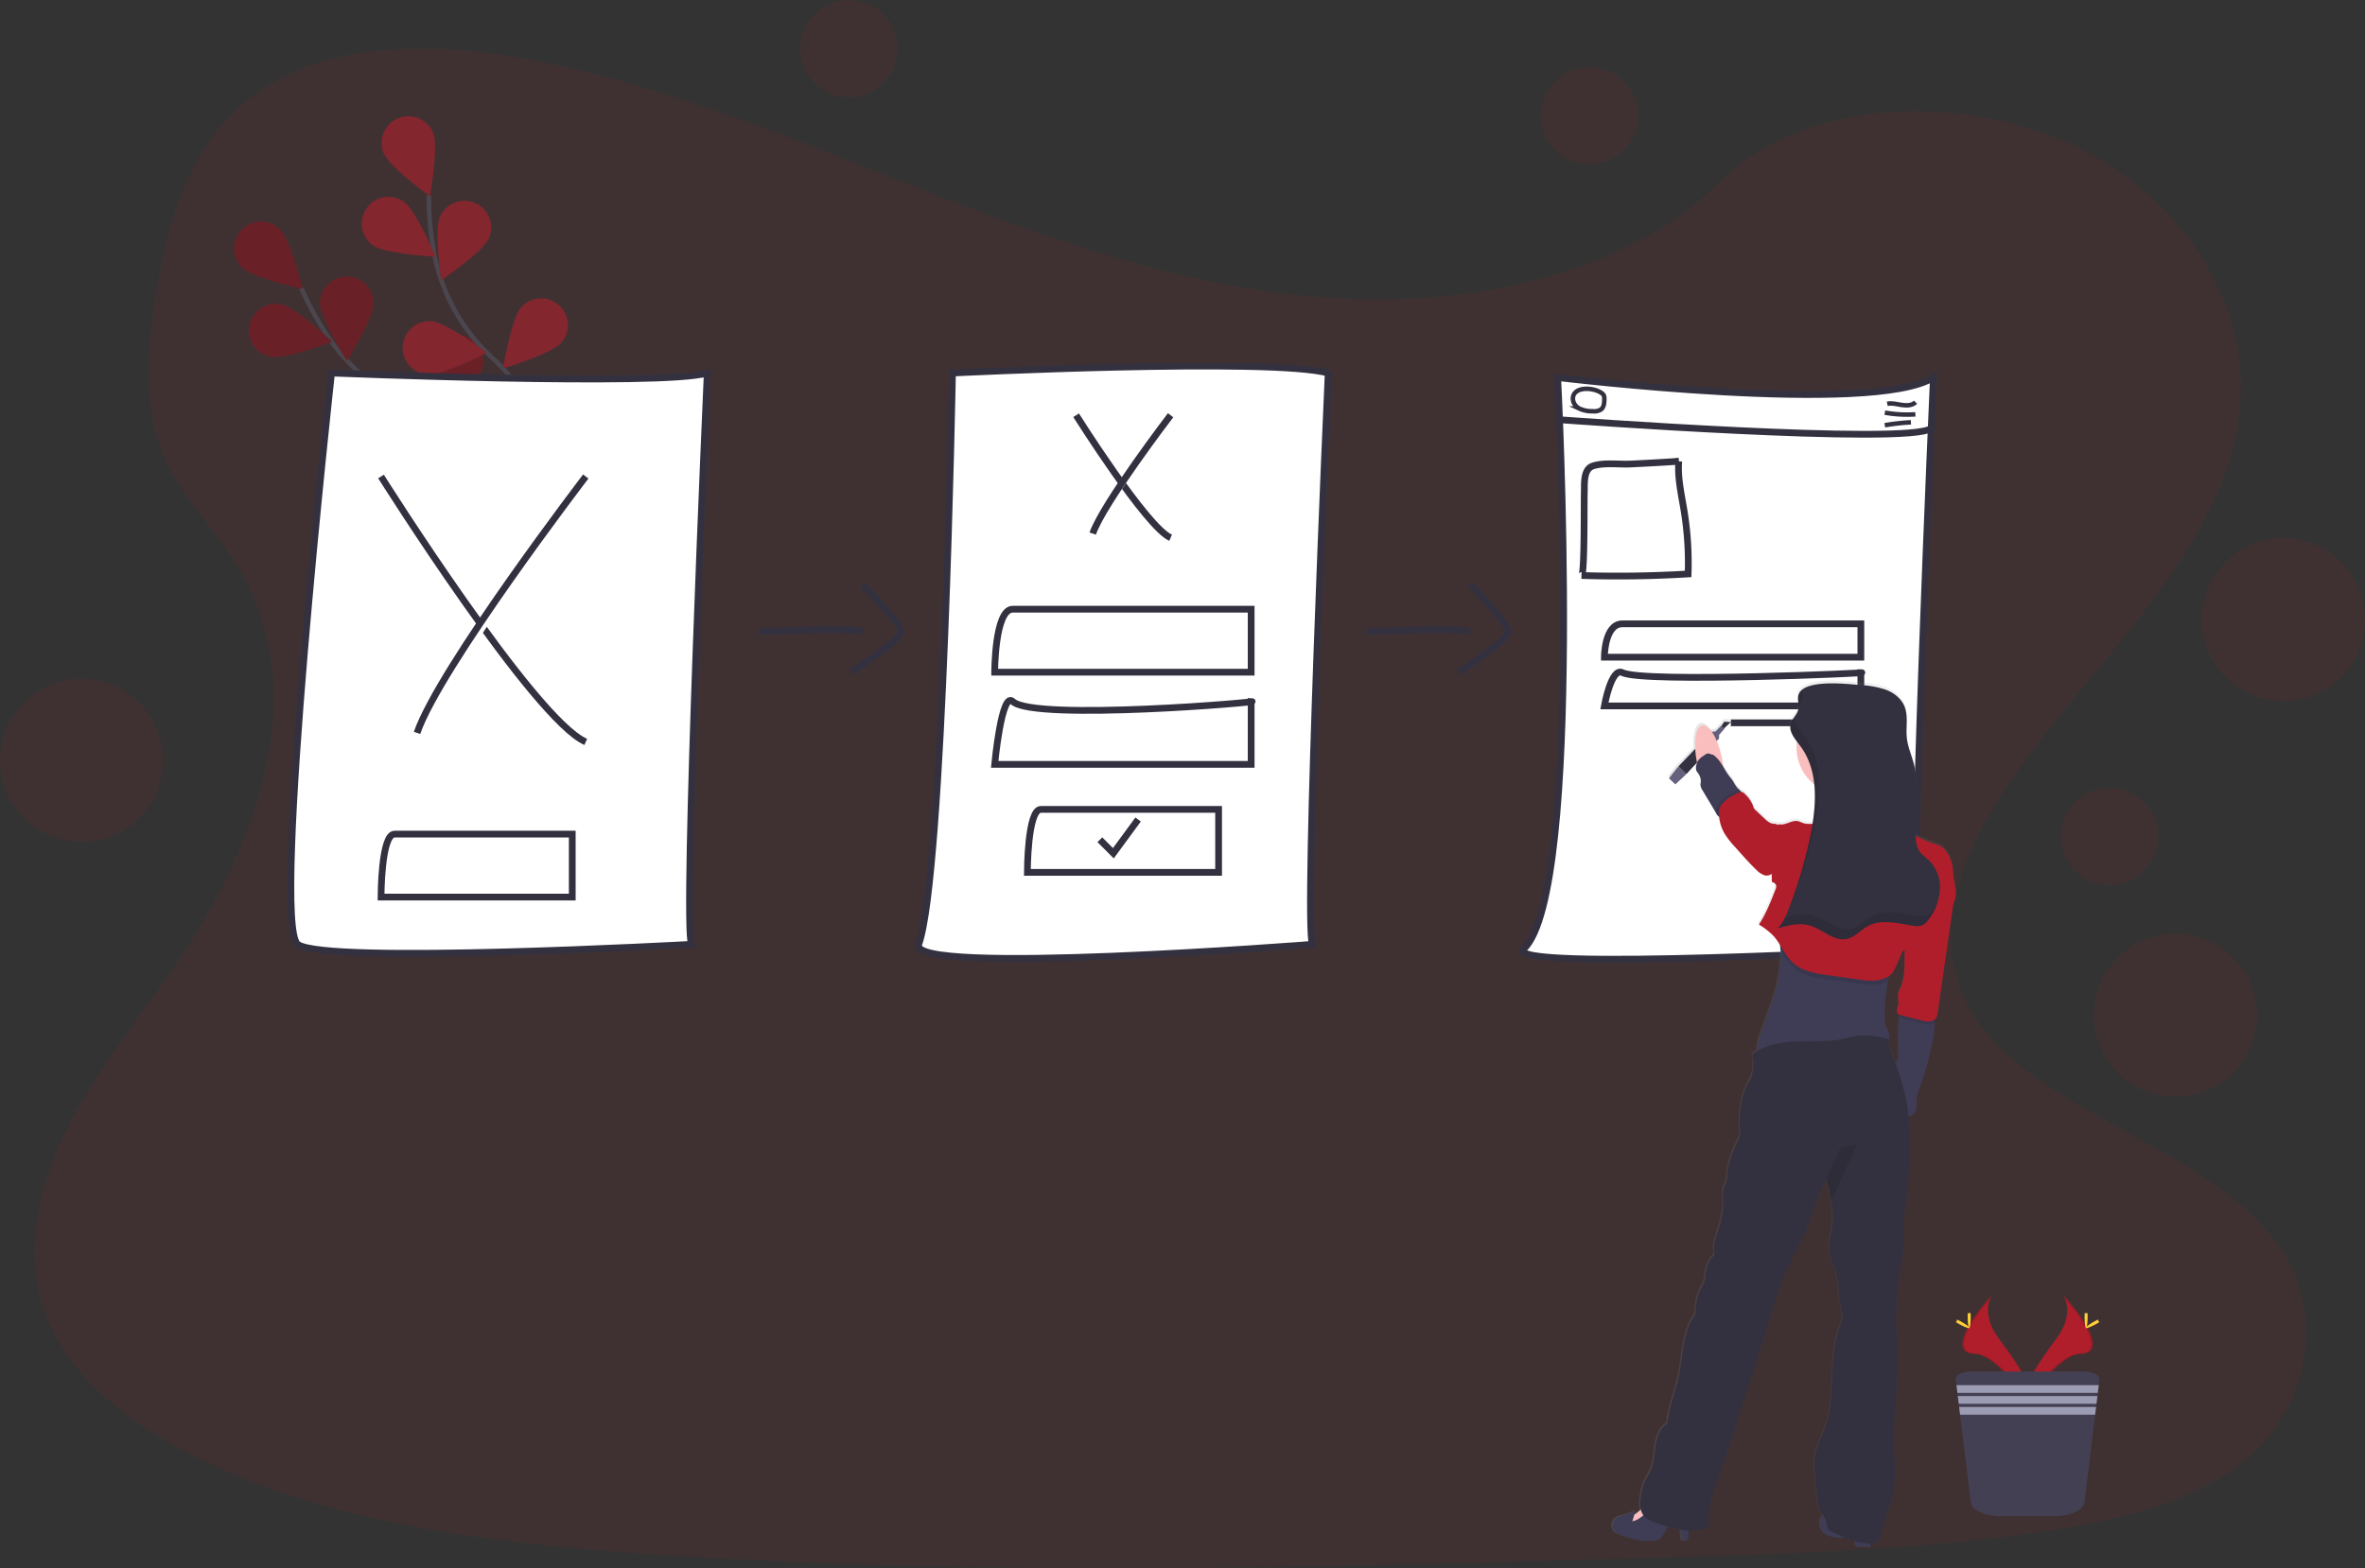 <svg height="697.24" viewBox="0 0 1051.2 697.24" width="1051.2" xmlns="http://www.w3.org/2000/svg" xmlns:xlink="http://www.w3.org/1999/xlink"><rect x="0" y="0" width="1051.2" height="697.24" fill="#333333" stroke="none"/><linearGradient id="a" gradientUnits="userSpaceOnUse" x1="790.73" x2="943.73" y1="596.5" y2="596.5"><stop offset="0" stop-color="#808080" stop-opacity=".25"/><stop offset=".54" stop-color="#808080" stop-opacity=".12"/><stop offset="1" stop-color="#808080" stop-opacity=".1"/></linearGradient><path d="m676.41 234.35c-64.72-2.25-126.36-23.14-185.22-46s-117.19-48.19-180.34-60.3c-40.63-7.79-87.09-8.89-119.83 12.89-31.5 21-41.68 57.15-47.16 90.73-4.11 25.26-6.53 51.84 4.75 75.49 7.83 16.42 21.74 30.22 31.36 45.95 33.46 54.72 9.81 122.2-26.46 175.63-17 25.07-36.74 49-49.87 75.66s-19.2 57.25-7.72 84.47c11.39 27 38.52 47.24 67.91 61.49 59.68 28.95 130 37.23 198.61 41.92 151.82 10.39 304.46 5.89 456.68 1.39 56.34-1.67 112.93-3.36 168.35-12.07 30.77-4.84 62.55-12.51 84.89-31.05 28.36-23.53 35.39-63.38 16.39-92.88-31.88-49.49-120-61.78-142.31-114.9-12.27-29.23.33-61.79 18.15-88.91 38.24-58.16 102.33-109.19 105.71-175.67 2.32-45.67-28.49-91.39-76.13-113-49.94-22.64-119.18-19.8-156 17.69-37.96 38.6-104.62 53.45-161.76 51.47z" fill="#b11e2b" opacity=".1" transform="translate(-74.4 -101.38)"/><g opacity=".6" transform="translate(-74.4 -101.38)"><path d="m332.74 347.09s-27.49-48.69-68.88-62.72a84.75 84.75 0 0 1 -42.86-32.1 142.27 142.27 0 0 1 -12.66-22.77" fill="none" stroke="#535461" stroke-miterlimit="10" stroke-width="2"/><g fill="#b11e2b"><path d="m182.26 220.5c4.71 4.58 26.68 9.31 26.68 9.31s-5.39-21.81-10.11-26.39a11.9 11.9 0 1 0 -16.57 17.08z"/><path d="m194.68 260c6.45 1.28 27.46-6.69 27.46-6.69s-16.38-15.38-22.83-16.66a11.9 11.9 0 1 0 -4.63 23.35z"/><path d="m239.93 302.69c6.21-2.15 20.33-19.63 20.33-19.63s-21.91-5-28.12-2.86a11.9 11.9 0 0 0 7.79 22.49z"/><path d="m281.44 327.31c6.49-1.07 23.36-15.92 23.36-15.92s-20.74-8.64-27.23-7.57a11.9 11.9 0 0 0 3.87 23.49z"/><path d="m240.46 236.24c0 6.58-11.89 25.64-11.89 25.64s-11.91-19-11.91-25.63a11.9 11.9 0 0 1 23.8 0z"/><path d="m288.65 265.64c-2 6.28-19 20.91-19 20.91s-5.66-21.75-3.7-28a11.9 11.9 0 0 1 22.72 7.11z"/><path d="m331.56 300.64c-.87 6.52-15.21 23.83-15.21 23.83s-9.26-20.48-8.38-27a11.9 11.9 0 0 1 23.59 3.17z"/></g><path d="m182.26 220.5c4.71 4.58 26.68 9.31 26.68 9.31s-5.39-21.81-10.11-26.39a11.9 11.9 0 1 0 -16.57 17.08z" opacity=".25"/><path d="m194.68 260c6.45 1.28 27.46-6.69 27.46-6.69s-16.38-15.38-22.83-16.66a11.9 11.9 0 1 0 -4.63 23.35z" opacity=".25"/><path d="m239.93 302.69c6.21-2.15 20.33-19.63 20.33-19.63s-21.91-5-28.12-2.86a11.9 11.9 0 0 0 7.79 22.49z" opacity=".25"/><path d="m281.44 327.31c6.49-1.07 23.36-15.92 23.36-15.92s-20.74-8.64-27.23-7.57a11.9 11.9 0 0 0 3.87 23.49z" opacity=".25"/><path d="m240.46 236.24c0 6.58-11.89 25.64-11.89 25.64s-11.91-19-11.91-25.63a11.9 11.9 0 0 1 23.8 0z" opacity=".25"/><path d="m288.65 265.64c-2 6.28-19 20.91-19 20.91s-5.66-21.75-3.7-28a11.9 11.9 0 0 1 22.72 7.11z" opacity=".25"/><path d="m331.56 300.64c-.87 6.52-15.21 23.83-15.21 23.83s-9.26-20.48-8.38-27a11.9 11.9 0 0 1 23.59 3.17z" opacity=".25"/><path d="m331.16 346.13s-5.4-55.66-37.56-85.26a84.76 84.76 0 0 1 -26.22-46.73 142.25 142.25 0 0 1 -2.38-25.95" fill="none" stroke="#535461" stroke-miterlimit="10" stroke-width="2"/><g fill="#b11e2b"><path d="m244.88 169.41c2.46 6.1 20.62 19.33 20.62 19.33s3.92-22.13 1.46-28.23a11.9 11.9 0 1 0 -22.08 8.9z"/><path d="m240.25 210.54c5.37 3.78 27.81 5 27.81 5s-8.74-20.7-14.12-24.48a11.9 11.9 0 1 0 -13.69 19.47z"/><path d="m264.3 267.93c6.55.55 26.55-9.72 26.55-9.72s-18-13.45-24.55-14a11.9 11.9 0 0 0 -2 23.72z"/><path d="m292.28 307.25c6.37 1.65 27.81-5.09 27.81-5.09s-15.47-16.3-21.83-18a11.9 11.9 0 1 0 -6 23z"/><path d="m291.72 207.39c-2.66 6-21.26 18.62-21.26 18.62s-3.17-22.24-.51-28.25a11.9 11.9 0 1 1 21.77 9.63z"/><path d="m323.86 253.8c-4.34 4.93-25.86 11.4-25.86 11.4s3.63-22.17 8-27.11a11.9 11.9 0 0 1 17.89 15.71z"/><path d="m348.9 303.18c-3.44 5.6-23.55 15.62-23.55 15.62s-.17-22.47 3.27-28.08a11.9 11.9 0 1 1 20.28 12.46z"/></g></g><g stroke="#33313f" stroke-miterlimit="10"><g fill="#fff"><g stroke-width="3"><g transform="translate(-74.4 -101.38)"><path d="m221.76 267.24s147 6 167 0c0 0-11 246-7 254 0 0-163 9-175 0s15-254 15-254z"/><path d="m243.76 313.24s68 108 91 118"/><path d="m334.76 313.24s-65 85-75 114"/><path d="m328.76 472.24h-79c-6 0-6 28-6 28h85z"/><path d="m497.76 267.24s141-7 167 0c0 0-11 246-7 254 0 0-180.16 14.09-175 0 11-30 15-254 15-254z"/><path d="m552.71 286s31.38 49.85 42 54.46"/><path d="m594.71 286s-30 39.23-34.62 52.62"/><path d="m630.52 372.24h-106c-8 0-8 28-8 28h114z"/><path d="m616.05 461.24h-79c-6 0-6 28-6 28h85z"/><path d="m630.52 413.24c8.05 0-96.62 9-106 0-4.94-4.73-8 28-8 28h114z"/></g><path d="m488.87 373.36 6 6 11-15"/><g transform="translate(-74.4 -101.38)"><path d="m766.76 269.24s140 17 167 0c0 0-11 246-7 254 0 0-185.8 10.41-175 0 27-26 15-254 15-254z"/><path d="m786.21 312.74s20.17 32 27 35"/><path d="m813.21 312.74s-19.28 25.26-22.21 33.82"/><path d="m901.52 378.74h-106c-8 0-8 14.82-8 14.82h114z"/><path d="m843.73 422.74h55.21c8 0 8 14.82 8 14.82h.24"/><path d="m901.52 400.43c8.05 0-96.62 4.76-106 0-4.94-2.5-8 14.81-8 14.81h114z"/><path d="m767.6 288s155.2 11.47 165.18 3.85"/></g></g><g transform="translate(-74.4 -101.38)"><g stroke-width="2"><path d="m913.25 280.91c2.12-.45 4.3.19 6.45.52s4.59.29 6.15-1.21"/><path d="m912.18 284.85a57.24 57.24 0 0 0 13.58.75"/><path d="m912.16 290.44a103.08 103.08 0 0 1 11.61-1.3"/><path d="m776.33 283a13.19 13.19 0 0 0 6 1.21 5.59 5.59 0 0 0 3.74-.81c1.31-1.06 1.42-3 1.42-4.69a3.52 3.52 0 0 0 -.22-1.51 3 3 0 0 0 -1.07-1.12c-2.47-1.72-7.06-2.42-9.95-1.25-3.96 1.6-3.32 6.32.08 8.17z"/></g><path d="m820.58 306.48c-.58 7.4 1.19 14.75 2.38 22.08a144.3 144.3 0 0 1 1.78 28q-23.67 1.44-47.4.69c1.47.05 1.1-33.44 1.24-36.52.18-3.94-.66-10.72 3.91-12.2 4.8-1.57 11.56-.6 16.6-.84q10.74-.5 21.49-1.21z" stroke-width="3"/></g></g><g fill="none" stroke-width="3" transform="translate(-74.4 -101.38)"><path d="m411.76 382.24s39-2 46 0"/><path d="m457.76 361.24s17 17 17 21-22 18-22 18"/><path d="m681.76 382.24s39-2 46 0"/><path d="m727.76 361.24s17 17 17 21-22 18-22 18"/></g></g><g fill="#b11e2b"><circle cx="377.32" cy="21.63" opacity=".1" r="21.63"/><circle cx="706.43" cy="51.49" opacity=".1" r="21.63"/><circle cx="937.58" cy="371.93" opacity=".1" r="21.63"/><circle cx="1014.95" cy="275.5" opacity=".1" r="36.25"/><circle cx="966.96" cy="451.42" opacity=".1" r="36.25"/><circle cx="36.25" cy="338.07" opacity=".1" r="36.25"/></g><path d="m942.49 488.14a18.09 18.09 0 0 0 -.45-3.59c-.91-3.37-2.93-7.46-6.28-8.48a52.83 52.83 0 0 1 -9.93-4.2c-.61-10.72 1.86-21.69-.83-32.08-1-3.8-2.64-7.44-3.09-11.34-.55-4.83.78-10-1.15-14.46-1.52-3.51-4.86-6-8.46-7.3s-7.46-1.64-11.27-2c-4.8-.4-20.34-2.24-25.75 2.06a5.35 5.35 0 0 0 -1 1 3.51 3.51 0 0 0 -.33.52.35.35 0 0 1 0 .08 6.32 6.32 0 0 0 -.27.65 3.76 3.76 0 0 0 -.16.74 1.9 1.9 0 0 0 0 .25 4.58 4.58 0 0 0 0 .53v.26.55s0 .15 0 .22c.07.89.21 1.8.21 2.69a5.85 5.85 0 0 1 -.12 1.32 9.28 9.28 0 0 1 -1.66 3.23l-.18.26-.33.48-.26.41-.22.36c-.1.17-.18.34-.27.52l-.15.28a6.11 6.11 0 0 0 -.3.85 5.54 5.54 0 0 0 0 2.65 10.15 10.15 0 0 0 1.36 3.16c.25.41.53.81.81 1.21s.46.63.7.94a20 20 0 0 0 -.22 2.81 20.65 20.65 0 0 0 7.91 16.25 62 62 0 0 1 -.13 12.69c-.1.89-.2 1.77-.32 2.65s-.22 1.47-.33 2.2a10.2 10.2 0 0 1 -4.38-.34 20.41 20.41 0 0 0 -2-.77c-2.92-.72-5.89 2.18-8.76 1.3 0 .13-.09.26-.13.4a4 4 0 0 0 -2-.59c-1.7-.08-3.1-1.32-4.34-2.49l-3.8-3.59a3.85 3.85 0 0 1 -.66-.74 4.93 4.93 0 0 1 -.46-1.23 14.21 14.21 0 0 0 -3.69-5.29 2.5 2.5 0 0 0 -1.1-.79 1.35 1.35 0 0 0 -.49 0c-.11-.14-.21-.28-.33-.41-.27-.29-.55-.57-.84-.83-1.81-1.68-2-3.12-3.58-5a47.17 47.17 0 0 1 -3.73-5.65c-.14-1-.32-2.12-.54-3.22a41.08 41.08 0 0 0 -2.18-7.29l1.37-1.5v-1.49l2.44-2.85-.17-.15 3-2.82-3-.11-1.4 1.94-.11-.1-2.5 2.5-1.75.2-.23.24c-1.45-2.16-3-3.34-4.38-3.06-2.33.48-3.49 5-3.12 10.91l-6.93 7.25-.78.82-3.58 4.59 2.81 2.7 4.31-4 .69-.75 4.29-4.65c0 .15.07.3.1.45a12.08 12.08 0 0 0 -.22 2.16c0 .85.79 1.46 1.19 2.22a6.08 6.08 0 0 1 1 3.41c0 .42-.18.83-.19 1.26a4.77 4.77 0 0 0 .93 2.59q2.51 4.2 5 8.4c.34.59.7 1.18 1 1.76a.41.41 0 0 1 0 .09 4.25 4.25 0 0 0 1.34 1.53 18.38 18.38 0 0 0 1.65 6.08c.18.37.37.74.57 1.1a35.24 35.24 0 0 0 4.71 6.12l2.39 2.67c2.34 2.63 4.69 5.25 7.24 7.68a9.67 9.67 0 0 0 3.25 2.26 3.63 3.63 0 0 0 3.63-.52v3.71a2.65 2.65 0 0 1 1.75 1.14 2.55 2.55 0 0 1 -.17 2.16c-2.09 5.39-4.21 10.82-7.4 15.66a33 33 0 0 1 6.2 4.72 27.41 27.41 0 0 1 3.24 4.38c.08.73.15 1.47.2 2.2.74 11.92-3.87 23.75-8 35.11-1.18 3.21-2.49 6.59-2.38 9.93a20.63 20.63 0 0 0 -2.25 1.62c.82 2.13.5 4 .42 6.33a11.25 11.25 0 0 1 -.84 4c-.39.89-1 1.72-1.43 2.57-2.59 4.57-3.17 10-3.69 15.21-.31 3.16.92 7-.52 9.82-2.46 4.85-4.65 10-5.05 15.38a16.06 16.06 0 0 1 -.45 3.6c-.31 1-.87 1.85-1.15 2.83a12.06 12.06 0 0 0 -.19 4 38.23 38.23 0 0 1 -2.11 14.11c-1.25 3.58-2.62 7.4-1.64 11.07a15.53 15.53 0 0 0 -4.23 9.28 14.66 14.66 0 0 1 -.33 2.65 13.2 13.2 0 0 1 -1.19 2.56 22.4 22.4 0 0 0 -2.73 12c-3 4.06-4.49 9.09-5.38 14.08s-1.29 10.07-2.43 15c-1.51 6.53-4.26 13.12-4.81 19.79-3.24 2.08-4.63 6.09-5.26 9.88s-.72 7.76-2.3 11.27c-.82 1.82-2 3.45-2.78 5.3a23.86 23.86 0 0 0 -1.21 4.57c-.48 2.45-.9 5.16-.3 7.5a11.29 11.29 0 0 1 -2.93 2.24c.15-.62.29-1.25.39-1.88-2.58 2.35-7.25 1.53-9.32 4.34a4.24 4.24 0 0 0 1 5.79 8.16 8.16 0 0 0 2.08.89c4.95 1.59 10.14 3.21 15.27 2.36a4.63 4.63 0 0 0 1.73-.56 5.37 5.37 0 0 0 1.61-1.86l2.31-3.66a47.55 47.55 0 0 0 5.61 1.32q.28 2.39.39 4.8c1 .2 2.34.25 2.81-.67a2.45 2.45 0 0 0 .18-1.11c0-.72.09-1.66.16-2.62h.2a19 19 0 0 0 8.85-1.8c-1.08-8.85 2.45-17.51 5.52-25.89 3.23-8.82 6-17.81 8.78-26.79 2-6.31 4.22-12.44 6.17-18.76q3.72-12 7.43-24c1.09-3.52 2.17-7 3.42-10.5a164.43 164.43 0 0 1 9.26-20.64c1-1.88 2-3.75 2.83-5.72 1-2.39 1.71-4.89 2.5-7.35a115 115 0 0 1 6.29-14.79l.18-.37c.81 3.31 1.63 6.68 2.16 10a37.72 37.72 0 0 1 .17 12.36c-.48 2.79-1.39 5.55-1.27 8.37.15 3.92 2.23 7.46 3.26 11.24a43.48 43.48 0 0 1 1.13 8.6c.27 4.49 2.72 9.54 1 13.71-5.34 13.21-2.75 28.13-5.81 42-1.56 7.12-6.37 13.82-6 21.1q.4 7.75 1.36 15.46a14.42 14.42 0 0 0 1.09 4.56 20.52 20.52 0 0 0 1.37 2.23c-.43.18-.81.63-1.12 1.58a6 6 0 0 0 2.22 7 9.66 9.66 0 0 0 2.88 1 15.67 15.67 0 0 0 4.18.58 8.24 8.24 0 0 0 1.31-.17 46.24 46.24 0 0 0 4.74 1.7q0 .62.12 1.23a1.47 1.47 0 0 0 .53 1.13 1.44 1.44 0 0 0 .8.15h5.43c0-.45 0-.91 0-1.36a4.43 4.43 0 0 0 3.45-1.13 5.1 5.1 0 0 0 1-2.07q2.22-7.54 4.42-15.07a45.7 45.7 0 0 0 1.55-6.49 44.34 44.34 0 0 0 .59-10.72c-1.92-18.43 2.32-36.92.94-55.4a132.16 132.16 0 0 1 1.7-33.23c.45-2.48 1-5 1.2-7.47.43-4.66-.1-9.37.22-14 .12-1.62.34-3.23.54-4.84a232.42 232.42 0 0 0 2.34-30.16 92.15 92.15 0 0 0 -.61-10 5.89 5.89 0 0 0 2.72-1.6c.9-1.17.67-2.79.66-4.27 0-3.54 1.49-6.89 2.68-10.23a123.37 123.37 0 0 0 3.79-14 49.23 49.23 0 0 0 1.68-11.75c0-.4 0-.8-.06-1.21a3 3 0 0 0 .91-1 5.62 5.62 0 0 0 .48-1.85c.37-2.56.73-5.11 1.1-7.67q.39-2.75.79-5.5 1.59-11.08 3.17-22.18c.28-1.93.55-3.85.83-5.78l.82-5.73c.1-.68.19-1.36.27-2.05 2.48-3.95.14-9.4-.11-14.04zm-26.49 83.08c-1.19-2.79-2.29-5.66-2-8.69h-.1a4.53 4.53 0 0 0 -.14-2.82c-.31-.74-.84-1.36-1.17-2.08a7.63 7.63 0 0 1 -.54-2.81 76.77 76.77 0 0 1 1.42-18.13c.13-.71.27-1.41.41-2.12a5.36 5.36 0 0 0 1.13-.88 8.19 8.19 0 0 0 1.29-2q1.69-3.4 3.12-6.93c.31-.77.76-1.64 1.53-1.83-.16 5.85.44 11.82-2 17.1a10.64 10.64 0 0 0 -1 2.7c-.22 1.48.4 3 .18 4.48-.11.76-.44 1.48-.58 2.23a2.2 2.2 0 0 0 .59 2.12 1.55 1.55 0 0 0 .42.23c-.06.4-.11.81-.14 1.2-.09.82-.12 1.59-.17 2.07a64.42 64.42 0 0 0 -.28 7.35c0 2.65.11 5.31.06 8a5.3 5.3 0 0 1 -.38 2.27 3.89 3.89 0 0 1 -.76 1c-.28-.89-.6-1.68-.89-2.46z" fill="url(#a)" transform="translate(-74.4 -101.38)"/><path d="m766.01 324.14 3.36-3.13-3-.11-1.57 2.4z" fill="#33313f"/><path d="m741.84 346.06 3.56-4.57.79-.82 10.9-11.41 3.71-3.89 1.74-.2 2.5-2.49 1.47 1.29-2.43 2.84.05 1.49-3.8 4.12-10.7 11.61-.69.74-4.3 3.98z" fill="#65617d"/><path d="m746.19 340.67 10.9-11.41 3.24 3.16-10.7 11.61z" fill="#33313f"/><ellipse cx="833.81" cy="439.58" fill="#fbbebe" rx="5.64" ry="15.97" transform="matrix(.98 -.201 .201 .98 -145.66 74.91)"/><g transform="translate(-74.4 -101.38)"><path d="m883.62 776.62a6 6 0 0 0 2.21 6.94 9.83 9.83 0 0 0 2.88 1 15.53 15.53 0 0 0 4.16.58c1.74-.09 3.4-.76 5.12-1a.84.84 0 0 1 .59.09.87.87 0 0 1 .23.69 26.43 26.43 0 0 0 .22 2.95 1.13 1.13 0 0 0 1.32 1.27h5.41a52 52 0 0 0 -1.57-14.14 3.07 3.07 0 0 0 -.4-1 3.19 3.19 0 0 0 -1.72-1 9.72 9.72 0 0 0 -4.2-.73c-1.74.22-3.21 1.36-4.7 2.3s-3.52 1.77-5.33 1.28-3.3-2.01-4.22.77z" fill="#3f3d56"/><path d="m804 772.23a14.92 14.92 0 0 1 -5.46 3.71l-.93.45a.5.5 0 0 0 -.3.25.54.54 0 0 0 .09.45 6.49 6.49 0 0 0 7.34 2.67 3.93 3.93 0 0 0 1.62-.84 5.36 5.36 0 0 0 1.24-3.23 6.75 6.75 0 0 0 -.15-3.68c-1.36-3.14-1.87-1.72-3.45.22z" fill="#fbbebe"/><path d="m824.82 784.55a2.32 2.32 0 0 1 -.18 1.11c-.46.92-1.78.86-2.8.67a67.25 67.25 0 0 0 -1.22-10.11c-1.94-.09-3.35 1.76-4.38 3.4l-2.68 4.26a5.44 5.44 0 0 1 -1.61 1.85 4.65 4.65 0 0 1 -1.72.56c-5.12.84-10.29-.77-15.23-2.36a8.27 8.27 0 0 1 -2.07-.88 4.22 4.22 0 0 1 -1-5.78c2.06-2.8 6.72-2 9.29-4.32a22.67 22.67 0 0 1 -1.32 4.77c3.46-.52 5.77-3.68 8.56-5.79a5.09 5.09 0 0 1 2.44-1.17 5.4 5.4 0 0 1 2 .22 23.39 23.39 0 0 1 8.8 4.33c1.05.83 2.69 2 3.15 3.28.49 1.53-.04 4.33-.03 5.96z" fill="#3f3d56"/></g><circle cx="819.21" cy="332.56" fill="#fbbebe" r="20.66"/><g transform="translate(-74.4 -101.38)"><path d="m934.31 555.93a48.83 48.83 0 0 1 -1.68 11.71 120.22 120.22 0 0 1 -3.77 14c-1.19 3.33-2.69 6.67-2.68 10.2 0 1.47.24 3.09-.65 4.26a6.34 6.34 0 0 1 -2.93 1.67 3.64 3.64 0 0 0 -2.45 2.18 15.3 15.3 0 0 1 -2.09-4.57q-2.68-8.24-5-16.57a2.15 2.15 0 0 1 .13-2 2.38 2.38 0 0 1 .88-.49 9 9 0 0 0 2.76-1.79 4.08 4.08 0 0 0 .93-1.18 5.3 5.3 0 0 0 .38-2.27c0-2.64 0-5.29-.06-7.93a66.34 66.34 0 0 1 .27-7.33c0-.49.09-1.25.17-2.07.15-1.58.45-3.39 1.31-4 1.26-.86 5.06.29 6.51.48 2.48.35 4.95.75 7.41 1.22a20.34 20.34 0 0 1 .56 4.48z" fill="#3f3d56"/><path d="m850.88 457.08c-.8 1.6-2.72 2.36-4.2 3.38l-5.07 3.48a3.42 3.42 0 0 1 -2.5.86 3.3 3.3 0 0 1 -1.87-1.75l-.06-.09-1-1.75-5-8.38a4.86 4.86 0 0 1 -.93-2.59c0-.42.15-.83.2-1.25a6.19 6.19 0 0 0 -1-3.4c-.4-.76-1.21-1.37-1.18-2.21a7.88 7.88 0 0 1 .56-3.24 6.6 6.6 0 0 1 2.18-2.34c.47-.34 1-.66 1.45-1a2.89 2.89 0 0 1 .88-.39c.82-.17 1.64.51 2.48.54 3.62 2.42 5 7 7.85 10.31 1.6 1.87 1.76 3.31 3.57 5a9.29 9.29 0 0 1 .83.83 5.34 5.34 0 0 1 .91 1.3c.32.85 2.32 1.87 1.9 2.69z" fill="#3f3d56"/><path d="m886.34 454.66c1.49 3.15 2.65 6.61 2.22 10.07a6.32 6.32 0 0 1 -.86 2.65c-1.44 2.21-4.46 2.6-7.1 2.74a4.19 4.19 0 0 0 -3.07 1 2.78 2.78 0 0 0 .19 3.42 7.48 7.48 0 0 0 3.06 2c4.16 1.84 8.64 3.35 13.17 2.92 2.1-.2 4.14-.8 6.23-1.11a62.67 62.67 0 0 1 6.82-.35c2.72-.1 5.43-.37 8.14-.64l7.17-.71a1.58 1.58 0 0 0 1.07-.39c.54-.62-.15-1.53-.8-2-3.82-2.83-8.67-4.76-10.83-9-1-2-1.32-4.37-2.06-6.54s-1.92-4.1-2.37-6.31a41.58 41.58 0 0 1 -.33-5.81 7.74 7.74 0 0 0 -2-5.32c-1.42-1.33-3.49-1.67-5.44-1.76-4.78-.2-9.86.94-13.26 4.31-.91.91-1.68 1.95-2.63 2.82s-2.21 1.06-1.59 2.14 1.83 1.74 2.49 2.7a22.38 22.38 0 0 1 1.78 3.17z" fill="#fbbebe"/><path d="m927.08 483.7a114.62 114.62 0 0 1 -6.08 22.53 83.28 83.28 0 0 0 -3.6 10.11c-.78 3.1-.62 6.42-1.34 9.53-.88 3.86-1.76 7.75-2.47 11.65a76.31 76.31 0 0 0 -1.42 18.08 7.62 7.62 0 0 0 .54 2.8c.33.72.87 1.34 1.17 2.07a4.93 4.93 0 0 1 -.27 4 11.71 11.71 0 0 1 -2.06 3.13c-9.33 2.78-19.29 1.86-29 2.45-9 .55-18 2.39-26.82.85-1-4 .66-8.18 2.1-12.08 4.14-11.33 8.74-23.13 8-35a36.12 36.12 0 0 0 -.48-4.12c-1.44-8.41.13-17.12 2.66-25.28 1.58-5.07 1.51-10.49 1.14-15.78a28.71 28.71 0 0 1 -.07-5.16 9.22 9.22 0 0 1 1.88-4.83l.15-.21c.11-.17.44-.07.74 0a.65.65 0 0 0 .5 0 .23.23 0 0 1 .11-.07.28.28 0 0 1 .29 0c.23.15.35.62.85.71a20 20 0 0 0 2.23.22 11.93 11.93 0 0 1 2.66.38h.12a7.91 7.91 0 0 0 3.88-.33 10.38 10.38 0 0 0 2.38-.92 16.58 16.58 0 0 1 1.88-.63c.92-.56.72-3.14.91-4.19a11.51 11.51 0 0 1 .74-3.1 5.26 5.26 0 0 1 4.28-2.49 21.77 21.77 0 0 1 5.14.46c3.72.53 7.54.43 11.21 1.29 1.84.43 3.84 1.09 5.54.25.45.1.52.51.52 1a5.47 5.47 0 0 1 -.28 1.37c-.63 2.76 1.54 5.29 3.53 7.3a11.54 11.54 0 0 0 3 2.35c1 .46 2 .65 3 1.15a5.3 5.3 0 0 1 2 1.83 7.42 7.42 0 0 1 1.14 2.91 17.33 17.33 0 0 1 -.4 5.77z" fill="#3f3d56"/><path d="m927.08 483.7a114.62 114.62 0 0 1 -6.08 22.53 83.28 83.28 0 0 0 -3.6 10.11c-.78 3.1-.62 6.42-1.34 9.53-.88 3.86-1.76 7.75-2.47 11.65-.21.12-.42.22-.64.32a15.5 15.5 0 0 1 -3.92 1.27 24.39 24.39 0 0 1 -7.33-.24l-14.3-1.87c-5.7-.76-11.77-1.69-16-5.55-2.34-2.12-3.89-4.92-5.57-7.63a36.12 36.12 0 0 0 -.48-4.12c-1.44-8.41.13-17.12 2.66-25.28 1.58-5.07 1.51-10.49 1.14-15.78a28.71 28.71 0 0 1 -.07-5.16 9.22 9.22 0 0 1 1.88-4.83 7.61 7.61 0 0 1 .89-.21 4.22 4.22 0 0 1 .61-.07h.29a4.36 4.36 0 0 1 1 .12c.67.17 1.29.53 1.95.77h.12a7.94 7.94 0 0 0 2.66.38c1.32 0 2.68-.22 4-.3a7.36 7.36 0 0 1 4.74.84 27.43 27.43 0 0 1 2.64 2.42 11.87 11.87 0 0 0 3.34 1.81 35.32 35.32 0 0 0 26.61-.57 5.32 5.32 0 0 1 2.67-.67 5.13 5.13 0 0 1 1.93.81c.59.35 1.19.69 1.79 1a7.42 7.42 0 0 1 1.14 2.91 17.33 17.33 0 0 1 -.26 5.81z" opacity=".1"/><path d="m935.78 477.08a52.55 52.55 0 0 1 -11.39-5 5.06 5.06 0 0 0 -1.93-.82 5.23 5.23 0 0 0 -2.67.68 35.37 35.37 0 0 1 -26.61.56 11.63 11.63 0 0 1 -3.34-1.81 28.56 28.56 0 0 0 -2.63-2.42c-3.29-2.13-7.84.38-11.53-1a20.24 20.24 0 0 0 -1.95-.77c-2.91-.72-5.87 2.17-8.74 1.3a47.43 47.43 0 0 0 -2.34 8.92 97.08 97.08 0 0 0 -.65 10.52c-.06 2.1-.11 4.21 0 6.32a2.65 2.65 0 0 1 1.75 1.14 2.54 2.54 0 0 1 -.17 2.14c-2.09 5.38-4.2 10.8-7.38 15.62a32.82 32.82 0 0 1 6.18 4.72c3.51 3.7 5.22 8.88 9 12.3 4.26 3.86 10.34 4.79 16 5.56l14.28 1.96a24.39 24.39 0 0 0 7.33.24 15.5 15.5 0 0 0 3.92-1.27 7 7 0 0 0 2.18-1.44 8.23 8.23 0 0 0 1.29-2c1.12-2.26 2.16-4.57 3.1-6.91.34-.83.84-1.81 1.74-1.87 5.29-4.78 10.3-9.68 15.59-14.46a34.53 34.53 0 0 0 5.69-6c2.64-3.89.24-9.41 0-14.1a17.27 17.27 0 0 0 -.44-3.58c-.93-3.43-2.95-7.51-6.28-8.53z" fill="#b11e2b"/><path d="m850.88 457.08c-.8 1.6-2.72 2.36-4.2 3.38l-5.07 3.48a3.42 3.42 0 0 1 -2.5.86 3.3 3.3 0 0 1 -1.87-1.75c0-.24 0-.48 0-.72a6.65 6.65 0 0 1 .32-2.39 7.54 7.54 0 0 1 2.24-2.88 18.15 18.15 0 0 1 6.57-4 2.2 2.2 0 0 1 1.21-.12 1.52 1.52 0 0 1 .43.19 5.34 5.34 0 0 1 .91 1.3c.38.81 2.38 1.83 1.96 2.65z" opacity=".1"/><path d="m862.82 467.65c-1.7-.08-3.09-1.32-4.32-2.49l-3.8-3.58a3.6 3.6 0 0 1 -.66-.74 5.26 5.26 0 0 1 -.45-1.22 14.34 14.34 0 0 0 -3.68-5.28 2.59 2.59 0 0 0 -1.1-.79 2.19 2.19 0 0 0 -1.21.13 18.15 18.15 0 0 0 -6.57 4 7.39 7.39 0 0 0 -2.24 2.88 6.65 6.65 0 0 0 -.32 2.39 18.36 18.36 0 0 0 1.75 7.68c.18.37.36.74.56 1.1a35.93 35.93 0 0 0 4.7 6.1l2.38 2.67c2.34 2.61 4.68 5.23 7.23 7.65a9.5 9.5 0 0 0 3.23 2.26 3.61 3.61 0 0 0 3.72-.61 5.23 5.23 0 0 0 1.06-1.9c1.55-4 3-8.15 3.09-12.46a44.61 44.61 0 0 0 -.21-5.17c-.17-1.83-1.45-2.54-3.16-2.62z" fill="#b11e2b"/><path d="m923.42 607.65a231.06 231.06 0 0 1 -2.13 30.07c-.2 1.6-.42 3.21-.53 4.83-.33 4.66.2 9.36-.23 14-.24 2.5-.75 5-1.2 7.45a131.91 131.91 0 0 0 -1.69 33.14c1.37 18.43-2.85 36.87-.94 55.25a44.59 44.59 0 0 1 -.58 10.69 46.49 46.49 0 0 1 -1.55 6.47q-2.21 7.52-4.4 15a5.25 5.25 0 0 1 -1 2.07 4.71 4.71 0 0 1 -3.75 1.12c-5.77-.19-11.19-2.67-16.43-5.11a5.38 5.38 0 0 1 -1.65-1c-1.09-1.13-1-2.92-1.48-4.4s-1.79-2.89-2.53-4.43a14.93 14.93 0 0 1 -1.09-4.54q-1-7.69-1.36-15.42c-.37-7.26 4.42-13.94 6-21 3.05-13.88.47-28.76 5.8-41.94 1.67-4.15-.76-9.19-1-13.67a42.55 42.55 0 0 0 -1.12-8.58c-1-3.77-3.1-7.3-3.25-11.2-.12-2.82.79-5.57 1.27-8.36a38 38 0 0 0 -.17-12.32c-.53-3.36-1.35-6.72-2.16-10l-.18.37a113 113 0 0 0 -6.27 14.75c-.79 2.45-1.5 4.94-2.5 7.33-.82 2-1.82 3.82-2.81 5.7a162.73 162.73 0 0 0 -9.24 20.58c-1.24 3.46-2.32 7-3.41 10.47q-3.69 12-7.4 24c-1.95 6.31-4.2 12.41-6.15 18.71-2.77 9-5.54 17.92-8.76 26.71-3.06 8.36-6.58 17-5.51 25.83a19 19 0 0 1 -8.82 1.79 51.78 51.78 0 0 1 -15-3.65 11.5 11.5 0 0 1 -5.17-3.08c-2.23-2.71-1.67-6.68-1-10.12a23.57 23.57 0 0 1 1.21-4.56c.75-1.85 1.95-3.48 2.77-5.29 1.58-3.5 1.68-7.45 2.3-11.24s2-7.78 5.24-9.85c.54-6.65 3.29-13.23 4.8-19.73 1.14-4.93 1.52-10 2.41-15s2.36-10 5.38-14a22.3 22.3 0 0 1 2.71-12 12.85 12.85 0 0 0 1.19-2.55 14.44 14.44 0 0 0 .33-2.64 15.54 15.54 0 0 1 4.21-9.26c-1-3.66.4-7.46 1.64-11a37.87 37.87 0 0 0 2.1-14.07 12.32 12.32 0 0 1 .2-4c.28-1 .83-1.85 1.14-2.82a14.84 14.84 0 0 0 .45-3.59c.4-5.4 2.58-10.5 5-15.33 1.43-2.82.21-6.65.52-9.8.52-5.22 1.09-10.61 3.67-15.17a25.83 25.83 0 0 0 1.43-2.57 10.92 10.92 0 0 0 .83-4c.09-2.28.41-4.19-.41-6.31 5.35-4.46 12.66-5.7 19.61-5.95s14 .33 20.81-1.16c2-.44 4-1.07 6.11-1.37 4.8-.7 9.65.4 14.38 1.48-.33 3 .77 5.88 1.95 8.67a93.07 93.07 0 0 1 7.41 35.6z" fill="#33313f"/><path d="m899.87 609.91-11.48 25.84c-.53-3.36-1.35-6.72-2.16-10l-.18.37.05-.54 6.26-13.78z" opacity=".1"/><path d="m934.31 555.93a4.53 4.53 0 0 1 -2.28.85 11.4 11.4 0 0 1 -3.75-.51l-8.95-2.27a3.78 3.78 0 0 1 -.82-.28c.15-1.58.45-3.39 1.31-4 1.26-.86 5.06.29 6.51.48 2.48.35 4.95.75 7.41 1.22a20.34 20.34 0 0 1 .57 4.51z" opacity=".1"/><path d="m941.91 496.43c.2.83.47 1.65.62 2.49a19.17 19.17 0 0 1 -.2 6.18l-.82 5.72-.82 5.76-3.17 22.13-.79 5.48-1.09 7.65a5.82 5.82 0 0 1 -.48 1.84 3.86 3.86 0 0 1 -3.14 1.85 11.38 11.38 0 0 1 -3.74-.51l-8.95-2.26a2.83 2.83 0 0 1 -1.09-.45 2.18 2.18 0 0 1 -.59-2.11c.13-.76.46-1.47.58-2.23.22-1.48-.41-3-.18-4.47a10.41 10.41 0 0 1 1-2.7c3-6.63 1.26-14.36 2.28-21.56a32.64 32.64 0 0 1 6.84-15.45 43.5 43.5 0 0 1 7.65-7.51c1.13-.87 2.91-2.67 4.31-3 1.87-.38 1.49 1.89 1.78 3.15z" fill="#b11e2b"/><path d="m873.81 410.29c-.66 2.09.37 4.4-.1 6.55-.52 2.36-2.73 4-3.36 6.37-1 3.61 2.06 6.9 4.29 9.9 8.3 11.13 7.21 26.55 4.37 40.15a206.21 206.21 0 0 1 -9.45 32c-1.24 3.22-2.63 6.51-5.08 8.93 4.6-1.32 9.48-2.65 14.1-1.37 5.84 1.62 10.88 7.29 16.79 6 3.57-.8 6.06-4 9.27-5.7 6-3.23 13.22-1.2 19.92-.17a7.65 7.65 0 0 0 4.35-.22 7.28 7.28 0 0 0 2.64-2.42 24.67 24.67 0 0 0 5.13-13.3 17 17 0 0 0 -4.91-13.13c-1.41-1.34-3.11-2.42-4.2-4a12.26 12.26 0 0 1 -1.65-6.06c-.8-11 1.88-22.22-.87-32.86-1-3.79-2.64-7.42-3.08-11.31-.55-4.82.77-10-1.15-14.42-1.52-3.5-4.85-6-8.43-7.27a42.21 42.21 0 0 0 -11.24-2c-5.48-.48-25.05-2.82-27.34 4.33z" fill="#33313f"/><g opacity=".1"><path d="m879 473.26a206.9 206.9 0 0 1 -9.4 31.87c.69-1.37 1.28-2.81 1.83-4.24a206.33 206.33 0 0 0 9.45-32c2.84-13.59 3.93-29-4.37-40.15-2-2.65-4.57-5.53-4.47-8.66a10.48 10.48 0 0 0 -1.7 3.15c-1 3.61 2.06 6.9 4.29 9.9 8.31 11.11 7.22 26.53 4.37 40.13z"/><path d="m873.83 415.82a10 10 0 0 0 1.76-3.37 17.14 17.14 0 0 0 -.12-4.46 4.82 4.82 0 0 0 -1.66 2.3c-.56 1.77.09 3.71.02 5.53z"/><path d="m933.43 505.9a7.34 7.34 0 0 1 -2.65 2.43 7.61 7.61 0 0 1 -4.34.22c-6.7-1-14-3.07-19.92.17-3.21 1.74-5.71 4.9-9.27 5.69-5.92 1.32-11-4.34-16.8-6-4.13-1.15-8.49-.2-12.67 1a17.49 17.49 0 0 1 -3.3 4.79c4.6-1.32 9.48-2.65 14.1-1.37 5.84 1.62 10.88 7.29 16.79 6 3.56-.8 6.06-4 9.27-5.7 6-3.23 13.22-1.2 19.92-.17a7.65 7.65 0 0 0 4.35-.22 7.28 7.28 0 0 0 2.64-2.42 27.49 27.49 0 0 0 4.14-7.92 29.4 29.4 0 0 1 -2.26 3.5z"/></g><path d="m991.29 676.92s5.93 7.76-2.73 19.47-15.82 21.61-12.93 28.89c0 0 13.08-21.75 23.72-22s3.65-13.28-8.06-26.36z" fill="#b11e2b"/><path d="m991.29 676.92a9.41 9.41 0 0 1 1.21 2.44c10.39 12.2 15.92 23.58 5.94 23.87-9.3.27-20.45 16.89-23.13 21.09.09.33.2.64.32 1 0 0 13.08-21.75 23.72-22s3.65-13.32-8.06-26.4z" opacity=".1"/><path d="m1002.32 686.81c0 2.73-.31 4.94-.69 4.94s-.68-2.21-.68-4.94.38-1.45.76-1.45.61-1.28.61 1.45z" fill="#ffd037"/><path d="m1006.1 690.07c-2.4 1.3-4.49 2.09-4.67 1.76s1.62-1.66 4-3 1.46-.35 1.64 0 1.43-.07-.97 1.24z" fill="#ffd037"/><path d="m960 676.92s-5.93 7.76 2.74 19.47 15.81 21.59 12.92 28.89c0 0-13.08-21.75-23.72-22s-3.68-13.28 8.06-26.36z" fill="#b11e2b"/><path d="m960 676.92a9.41 9.41 0 0 0 -1.21 2.44c-10.39 12.2-15.92 23.58-5.94 23.87 9.3.27 20.46 16.89 23.13 21.09-.09.33-.2.64-.32 1 0 0-13.08-21.75-23.72-22s-3.68-13.32 8.06-26.4z" opacity=".1"/><path d="m949 686.81c0 2.73.3 4.94.68 4.94s.68-2.21.68-4.94-.38-1.45-.76-1.45-.6-1.28-.6 1.45z" fill="#ffd037"/><path d="m945.16 690.07c2.4 1.3 4.49 2.09 4.67 1.76s-1.62-1.66-4-3-1.45-.35-1.64 0-1.42-.07.97 1.24z" fill="#ffd037"/><path d="m1007.54 714.83-.29 2.42-.42 3.42-.17 1.42-.42 3.43-.18 1.42-.41 3.42-4.75 38.9c-.42 3.47-6.1 6.18-12.94 6.18h-24.66c-6.84 0-12.51-2.71-12.93-6.18l-4.75-38.9-.42-3.42-.17-1.42-.43-3.43-.17-1.42-.41-3.42-.3-2.42c-.24-2 2.83-3.63 6.7-3.63h50.42c3.87 0 6.95 1.66 6.7 3.63z" fill="#444053"/></g><g fill="#9d9cb5"><path d="m932.85 615.87-.42 3.41h-62.4l-.41-3.41z"/><path d="m932.26 620.71-.42 3.42h-61.21l-.42-3.42z"/><path d="m931.66 625.56-.41 3.42h-60.03l-.42-3.42z"/></g></svg>